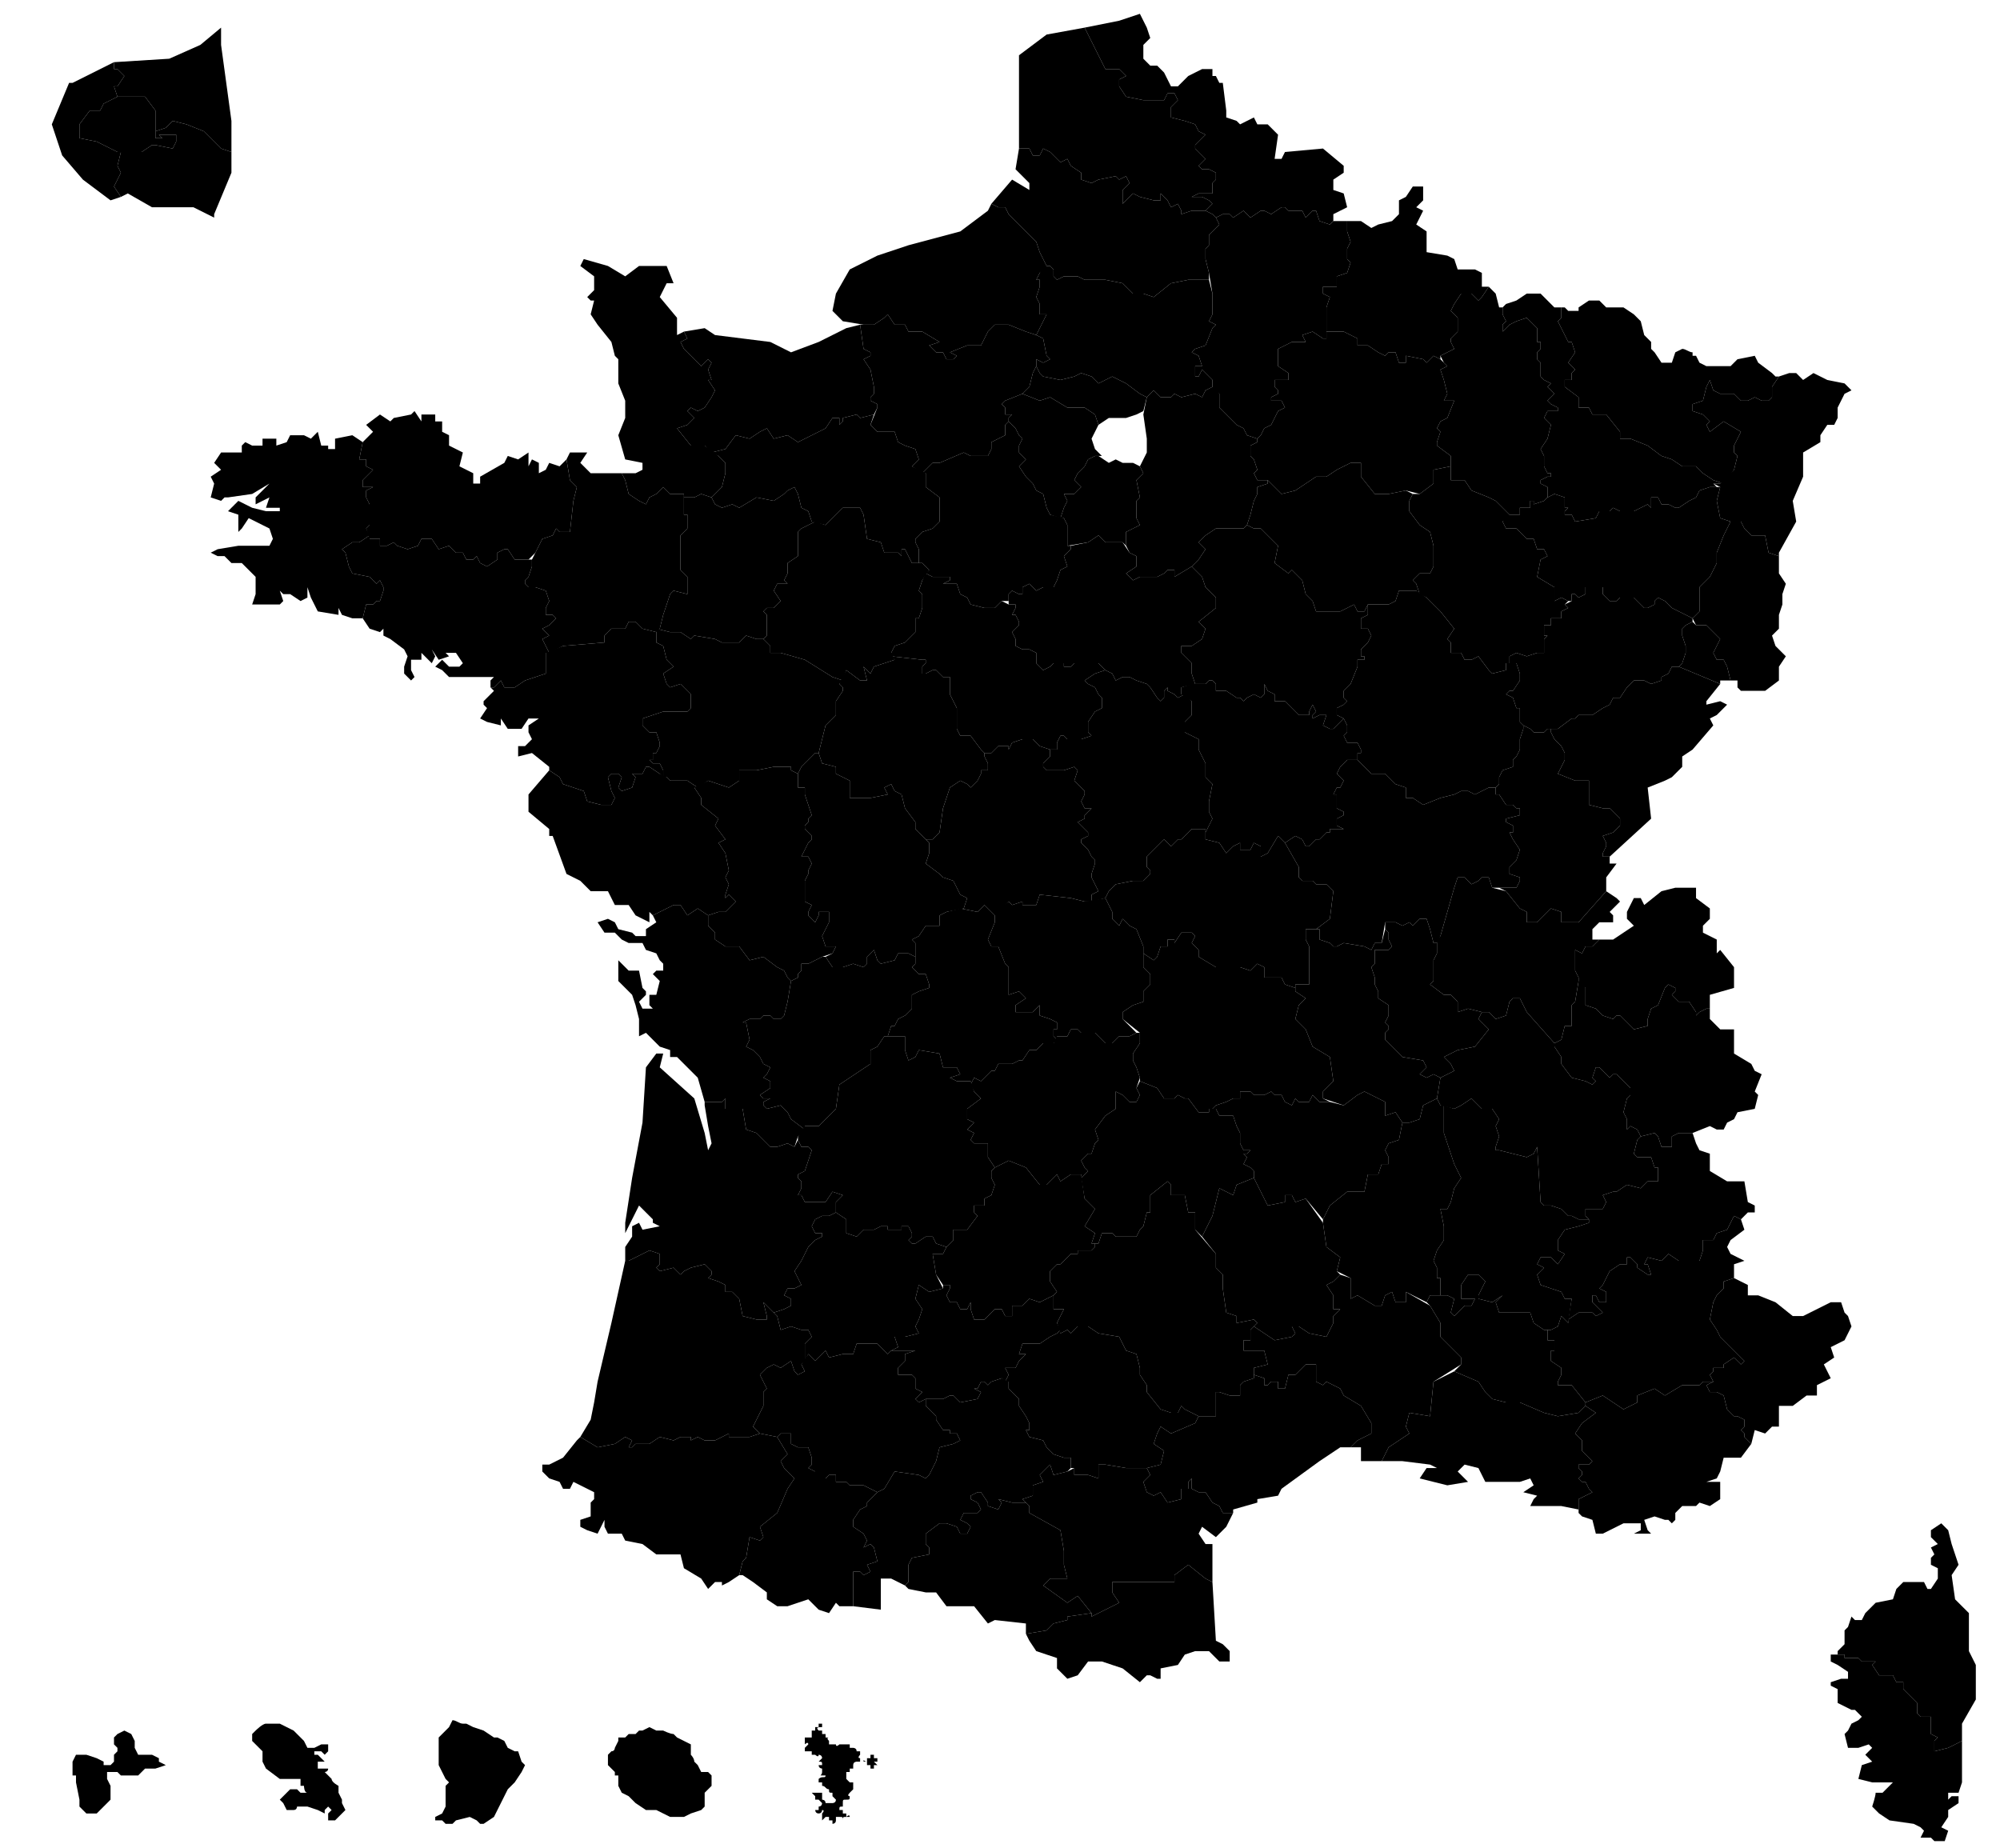 <svg id="map-container" viewBox="0 0 579 535" xmlns="http://www.w3.org/2000/svg">
    <g id="scaled-map-container">
        <path class="separator" id="separator-corse" d="M516,535L516,468L551,431L581,431L551,431L516,468,L516,535"></path>
        <path class="separator" id="separator-dom" d="M4,493L275,493L275,535L275,493L4,493"></path>
        <path class="separator" id="separator-idf" d="M4,73L83,73L83,3L83,73L4,73"></path>
        <path class="FR-ARA area land" id="FR-01" d="M424,254L422,254L421,257L417,271L416,272L416,276L415,278L415,284L414,285L418,288L420,288L422,290L422,293L425,292L429,293L429,293L431,293L433,295L436,294L437,290L438,289L440,289L441,291L442,293L450,302L452,301L453,297L455,297L455,291L456,290L457,284L457,285L457,283L456,281L456,275L458,276L459,274L461,274L463,272L461,272L461,269L463,267L467,267L467,265L466,264L469,261L468,260L465,258L457,267L452,267L452,264L449,263L445,267L442,267L442,264L440,263L436,258L432,257L431,254L429,254L428,255L426,256L424,254z"></path>
        <path class="FR-HDF area land" id="FR-02" d="M371,60L368,62L366,61L365,61L362,63L360,61L357,63L357,63L356,62L354,62L352,63L352,63L353,65L350,68L350,71L349,72L349,75L350,79L351,85L351,91L350,93L352,94L351,95L349,100L346,101L345,102L347,103L348,106L346,106L346,109L347,109L348,107L350,109L351,110L351,113L353,114L353,118L358,123L360,124L361,126L364,127L365,126L366,124L368,123L370,119L372,118L371,116L368,116L368,115L370,114L370,113L369,112L369,110L373,110L373,108L370,106L370,101L374,99L378,99L377,97L380,96L383,98L384,98L384,91L384,89L385,86L383,85L383,83L387,83L387,80L390,79L391,76L390,75L390,72L391,70L390,67L390,64L386,64L385,65L382,64L381,61L380,61L378,63L377,61L373,61L372,60L371,60z"></path>
        <path class="FR-20R area land" id="FR-2A" d="M530,479L530,481L532,482L535,484L535,486L533,486L530,487L530,488L532,489L532,493L536,495L537,495L539,497L538,498L536,499L535,501L534,502L535,506L537,506L538,506L541,505L542,506L540,508L542,510L539,511L538,515L542,516L548,516L545,519C545,519 544,519 544,519C544,519 544,519 544,519C544,519 544,519 544,519C544,519 544,519 544,519C544,519 544,519 544,519C544,519 544,519 544,519C544,519 544,519 544,519C544,519 544,519 544,519C544,519 544,519 544,519C544,519 543,519 543,519C543,519 543,519 543,519C543,520 542,523 542,523L544,525L547,527L554,528L556,529L557,530L556,532L559,532L560,533L563,533L564,530L562,529L564,526L564,525L564,524L567,522L567,520L565,520L564,521L564,519L567,519L568,516L568,510L568,507L568,504L564,506L560,507L560,504L561,503L559,502L559,498L559,497L556,497L555,496L555,493L554,492L553,491L551,489L551,487L549,487L548,485L544,485L542,482L543,481L542,481L539,481L538,480L534,480L534,479L532,479L530,479z"></path>
        <path class="FR-20R area land" id="FR-2B" d="M562,441L559,443L559,445L561,447L559,448L560,450L559,451L559,453L561,454L561,457L559,460L558,460L557,458L554,458L553,458L551,458L549,460L548,463L543,464L540,467L539,469L537,469L536,468L535,471L534,472L534,475L534,476L532,478L532,479L534,479L534,480L538,480L539,481L542,481L543,481L542,482L544,485L548,485L549,487L551,487L551,489L553,491L554,492L555,493L555,496L556,497L559,497L559,498L559,502L561,503L560,504L560,507L564,506L568,504L568,499L572,492L572,482L570,478L570,467L568,465L566,463L565,456L567,453L565,447L564,443L563,442L562,441z"></path>
        <path class="FR-ARA area land" id="FR-03" d="M345,240L342,243L341,243L339,245L337,243L332,248L332,251L333,252L333,253L331,255L328,255L323,256L321,258L320,260L320,260L322,264L322,266L324,268L325,266L327,268L329,269L331,274L331,276L334,278L335,277L336,274L338,274L338,272L340,272L340,273L342,270L345,270L346,271L345,273L347,275L347,277L352,280L358,280L359,280L362,281L364,279L366,280L366,283L368,283L371,283L372,285L375,286L375,285L379,285L379,274L378,272L378,269L381,269L381,269L385,266L386,258L384,256L381,256L380,255L377,255L376,254L376,251L372,244L370,242L367,247L365,248L365,245L363,244L362,246L359,246L359,244L357,245L355,247L353,244L349,243L349,240L345,240z"></path>
        <path class="FR-PAC area land" id="FR-04" d="M502,352L500,356L497,357L496,359L493,359L493,361L493,362L492,365L486,365L483,363L481,365L477,364L476,366L477,366L478,369L477,369L474,367L474,366L472,364L471,364L471,366L469,366L466,368L464,372L463,373L465,374L465,377L463,377L462,375L461,375L461,377L464,380L462,381L461,380L457,380L454,382L454,382L454,383L453,382L452,381L451,384L449,385L448,385L448,385L448,388L450,388L450,391L449,391L449,394L452,396L452,398L451,400L451,401L455,401L459,406L459,406L464,404L470,408L474,406L474,404L479,402L482,404L487,401L492,401L493,400L496,400L496,400L495,398L496,397L496,396L499,396L499,395L502,393L504,395L505,394L502,391L499,388L498,387L497,385L495,382L496,377L497,375L499,373L499,371L502,370L502,369L502,366L505,365L503,364L501,363L500,361L501,359L505,356L504,353L504,353L502,352z"></path>
        <path class="FR-PAC area land" id="FR-05" d="M486,328L484,329L484,332L481,332L480,329L479,328L475,329L474,330L473,334L474,335L478,335L479,338L480,338L480,342L477,342L475,344L471,343L468,345L467,345L464,346L465,348L464,350L459,350L459,352L460,353L460,354L457,355L453,356L451,359L451,362L453,363L451,366L449,364L446,364L445,366L447,367L445,369L446,372L452,374L453,376L455,376L454,382L454,382L457,380L461,380L462,381L464,380L461,377L461,375L462,375L463,377L465,377L465,374L463,373L464,372L466,368L469,366L471,366L471,364L472,364L474,366L474,367L477,369L478,369L477,366L476,366L477,364L481,365L483,363L486,365L492,365L493,362L493,361L493,359L496,359L497,357L500,356L502,352L504,353L506,351L508,351L508,349L506,348L505,342L503,342L500,342L495,339L495,334L492,333L491,331L490,328L486,328z"></path>
        <path class="FR-PAC area land" id="FR-06" d="M502,369L502,370L499,371L499,373L497,375L496,377L495,382L497,385L498,387L499,388L502,391L505,394L504,395L502,393L499,395L499,396L496,396L496,397L495,398L496,400L494,401L495,403L497,403L499,404L500,408L502,410L503,410L505,411L505,413L504,414L505,415L505,416L507,418L507,418L508,414L511,415L513,413L515,413L515,407L519,407L523,404L526,404L526,401L530,399L528,395L531,393L530,390L534,388L536,384L535,381L534,380L533,377L530,377L522,381L519,381L514,377L509,375L506,375L506,372L502,370L502,369z"></path>
        <path class="FR-ARA area land" id="FR-07" d="M416,318L412,320L411,324L408,325L406,325L406,325L405,330L402,331L401,333L402,335L402,337L400,337L399,340L396,340L395,345L390,345L385,349L383,353L383,354L384,361L388,364L387,368L391,370L391,376L393,375L398,378L400,378L401,375L403,374L404,377L407,377L407,374L413,377L414,375L417,375L417,371L417,370L416,370L416,368L416,367L415,365L416,362L418,359L418,355L417,350L419,350L420,348L421,344L423,341L421,337L420,334L418,328L418,320L417,320L416,318z"></path>
        <path class="FR-GES area land" id="FR-08" d="M409,54L407,57L405,58L405,60L405,62L403,64L399,65L397,66L394,64L390,64L390,67L391,70L390,72L390,75L391,76L390,79L387,80L387,83L383,83L383,85L385,86L384,89L384,91L384,96L389,96L393,98L393,100L396,100L399,102L401,103L402,102L404,102L405,105L407,105L407,103L412,104L413,105L413,105L415,103L417,104C417,104 417,104 417,104L417,103L419,102L421,101L420,99L420,98L422,96L422,92L420,90L421,88L423,85L423,85L426,85L428,87L429,86L431,83L429,83L429,79L427,78L422,78L421,75L419,74L413,73L413,69L413,68L413,67L410,65L411,63L412,61L410,60L412,58L412,54L412,54L409,54z"></path>
        <path class="FR-OCC area land" id="FR-09" d="M283,432L281,433L281,434L283,435L284,437L283,438L279,438L278,440L278,440L280,441L281,442L280,444L278,444L277,442L274,441L272,441L268,444L268,447L269,448L269,450L264,451L263,453L263,457L263,458L262,459L263,460L268,461L271,461L274,465L282,465L286,470L288,469L297,470L297,473L303,472L305,470L309,469L309,468L316,467L312,462L309,464L302,459L304,457L309,457L308,453L308,449L307,443L298,438L298,436L297,435L295,435L293,435L289,434L288,433L290,435L289,437L286,436L286,435L284,432L283,432z"></path>
        <path class="FR-GES area land" id="FR-10" d="M391,134L387,136L384,138L381,138L375,142L371,143L367,139L367,139L367,140L364,141L364,143L363,145L362,149L361,152L363,153L365,153L370,158L369,163L373,166L374,165L377,168L378,172L380,174L381,177L388,177L392,175L393,177L395,177L396,175L402,175L404,174L405,171L410,171L411,172L410,169L409,168L411,166L414,166L415,164L415,158L414,154L411,152L408,148L408,145L409,143L407,142L402,143L398,143L394,138L394,134L391,134z"></path>
        <path class="FR-OCC area land" id="FR-11" d="M318,424L318,428L315,427L311,427L311,425L309,426L305,427L304,424L301,427L302,429L299,430L299,433L296,434L298,436L298,438L307,443L308,449L308,453L309,457L304,457L302,459L309,464L312,462L316,467L316,467L316,468L324,464L322,461L322,458L340,458L340,456L344,453L349,457L351,458L351,453L351,447L349,447L347,444L348,442L352,445L355,442L356,440L357,438L354,438L353,436L351,435L349,432L347,432L345,431L345,428L344,429L344,431L342,431L342,434L338,435L336,432L334,433L332,432L331,429L333,427L332,425L332,425L326,425L320,424L318,424z"></path>
        <path class="FR-OCC area land" id="FR-12" d="M338,342L333,346L333,351L332,351L331,355L330,356L329,358L323,358L322,357L319,357L318,360L317,360L317,361L316,362L312,362L312,363L310,363L307,366L306,366L304,368L304,371L306,374L305,375L305,379L308,379L306,383L307,386L309,385L310,386L312,384L315,384L318,386L324,387L326,391L329,392L330,396L330,398L332,401L332,403L336,408L339,409L341,409L342,407L343,408L347,410L347,410L349,410L352,410L352,404L352,403L353,403L356,404L359,404L359,401L360,400L363,399L363,396L367,395L366,391L363,391L360,391L360,388L362,388L362,385L364,383L363,382L358,383L358,381L355,380L354,373L354,369L352,367L352,363L346,356L346,351L344,351L343,346L339,346L339,343L338,342z"></path>
        <path class="FR-PAC area land" id="FR-13" d="M421,397L415,400L414,410L408,409L407,413L408,415L402,419L400,423L406,423L414,424L416,425L413,425L411,428L419,430L425,429L422,426L424,424L428,425L430,429L440,429L443,428L444,430L441,432L445,433L444,434L443,436L452,436L457,437L457,438L457,434L459,433L461,432L460,431L459,429L458,429L457,428L458,427L458,426L457,425L457,424L460,424L461,423L458,420L458,417L456,415L458,412L462,409L459,407L457,409L451,410L447,409L440,406L436,406L432,405L430,403L428,400L421,397L421,397z"></path>
        <path class="FR-NOR area land" id="FR-14" d="M249,94L245,95L237,99L229,102L223,99L207,97L204,95L198,96L199,98L197,99L198,101L201,104L203,106L205,104L206,105L205,107L206,110L205,110L207,113L206,115L204,118L202,119L200,118L199,119L201,121L199,123L196,124L200,129L204,129L206,131L210,130L213,126L217,127L220,125L222,124L224,127L228,126L231,128L235,126L239,124L241,121L243,121L243,123L244,122L244,121L248,120L249,121L253,120L254,118L254,117L252,116L252,115L253,114L253,112L252,107L250,104L252,103L252,102L250,101L249,94z"></path>
        <path class="FR-ARA area land" id="FR-15" d="M330,313L329,315L330,317L329,319L327,319L325,317L323,316L323,321L320,323L317,327L318,330L317,331L316,334L315,334L313,336L314,338L315,339L313,341L314,347L317,350L314,355L317,357L316,360L318,360L319,357L322,357L323,358L329,358L330,356L331,355L332,351L333,351L333,346L338,342L339,343L339,346L343,346L344,351L346,351L346,356L348,358L351,352L353,344L357,346L358,343L363,341L363,339L362,338L360,337L361,335L360,334L361,334L362,333L360,333L359,331L359,328L358,326L357,323L353,323L352,321L350,321L350,322L347,322L344,318L343,318L341,317L340,318L337,318L335,315L330,313z"></path>
        <path class="FR-NAQ area land" id="FR-16" d="M253,275L251,277L251,279L250,280L247,279L244,280L241,280L239,277L238,277L234,279L232,279L232,281L231,282L231,283L229,284L228,290L227,294L226,295L224,295L223,294L221,294L220,295L217,295L215,296L216,296L217,301L217,301L216,303L218,304L220,306L221,308L223,309L222,311L221,312L223,313L223,315L220,317L221,318L223,318L223,318L221,319L221,320L222,321L226,320L228,322L229,324L233,327L233,326L237,326L239,324L242,321L243,314L252,308L252,304L254,303L256,300L257,300L258,297L259,297L260,295L262,294L264,292L264,288L266,287L269,286L269,285L268,282L266,282L264,280L265,279L265,277L263,276L260,276L259,278L255,279L254,278L253,275z"></path>
        <path class="FR-NAQ area land" id="FR-17" d="M197,262L195,262L189,265L190,267L187,269L187,271L184,271L183,270L179,269L178,267L176,266L173,267L175,270L178,270L180,272L182,273L186,273L187,275L190,276L191,278L192,279L192,281L190,281L189,282L191,284L190,288L188,288L188,291L189,292L186,292L185,290L187,288L187,287L186,286L185,281L182,281L179,278L179,284L183,288L184,291L185,295L185,300L187,299L191,303L194,304L194,306L196,306L202,312L204,319L209,319L210,318L210,321L215,321L216,327L219,328L223,332L225,332L228,331L230,332L231,329L233,327L229,324L228,322L226,320L222,321L221,320L221,319L223,318L223,318L221,318L220,317L223,315L223,313L221,312L222,311L223,309L221,308L220,306L218,304L216,303L217,301L217,301L216,296L215,296L217,295L220,295L221,294L223,294L224,295L226,295L227,294L228,290L229,284L229,284L228,283L227,281L225,280L221,277L217,278L214,274L210,274L207,272L207,270L205,268L205,265L202,263L199,265L197,262z"></path>
        <path class="FR-CVL area land" id="FR-18" d="M320,194L317,195L314,197L315,198L317,199L318,201L319,202L319,203L319,205L317,206L315,209L315,211L315,212L316,213L313,214L309,214L308,213L307,213L306,215L306,217L304,217L304,219L302,221L302,222L303,223L306,223L308,223L311,222L312,223L311,226L314,229L314,230L313,232L313,232L314,234L316,234L316,234L314,236L314,237L312,238L313,239L315,241L315,242L313,243L313,244L315,246L316,248L317,249L317,250L317,250L316,253L316,254L317,256L318,258L316,259L316,261L320,260L321,258L323,256L328,255L331,255L333,253L333,252L332,251L332,248L337,243L339,245L341,243L342,243L345,240L349,240L349,241L351,237L350,235L350,232L351,227L349,225L349,221L347,217L347,214L343,212L343,209L345,207L345,203L343,201L341,202L340,201L338,200L338,199L337,200L337,202L336,203L335,202L333,199L332,198L329,197L327,196L326,196L325,196L323,197L322,195L320,194L320,194z"></path>
        <path class="FR-NAQ area land" id="FR-19" d="M310,298L309,300L306,300L305,302L304,302L302,302L300,304L298,304L296,307L295,307L293,308L289,308L288,310L287,310L284,313L282,312L281,314L282,316L284,318L280,321L280,324L282,325L280,327L282,328L281,330L282,331L286,331L286,335L288,338L288,338L292,336L297,338L301,343L303,343L306,340L307,342L310,340L313,340L313,341L315,339L314,338L313,336L315,334L316,334L317,331L318,330L317,327L320,323L323,321L323,316L325,317L327,319L329,319L330,317L329,315L330,312L329,309L328,307L328,305L330,302L330,299L329,299L327,300L324,300L322,302L320,302L318,300L317,299L313,299L312,298L310,298z"></path>
        <path class="FR-BFC area land" id="FR-21" d="M405,171L404,174L402,175L396,175L396,177L396,178L394,179L394,182L395,182L396,182L397,184L396,186L394,188L394,190L395,190L395,191L393,191L393,193L391,198L389,200L389,202L390,203L389,204L387,205L387,207L389,208L390,210L390,212L389,213L390,215L393,215L394,217L394,218L393,218L393,220L393,220L397,224L401,224L404,227L407,228L407,231L409,231L412,233L417,231L421,230L423,229L423,229L425,229L427,230L429,229L431,228L433,228L433,228L434,227L434,226L434,225L435,223L438,222L438,220L439,219L440,217L440,216L440,214L441,211L441,211L441,210L440,209L440,205L439,205L438,202L436,201L437,200L438,200L440,197L440,195L439,192L436,192L436,194L432,195L431,194L428,190L426,191L424,191L423,189L420,189L420,186L419,185L421,182L417,177L413,173L410,171L405,171z"></path>
        <path class="FR-NAQ area land" id="FR-24" d="M256,300L254,303L252,304L252,308L243,314L242,321L239,324L237,326L233,326L231,329L231,330L232,332L234,332L235,333L234,336L233,339L231,340L231,341L232,342L232,344L231,346L232,346L233,348L239,348L241,345L244,346L242,348L242,351L245,353L245,357L248,358L250,356L253,356L255,355L257,355L257,356L261,356L261,355L263,355L264,357L264,358L263,359L264,360L265,360L268,358L270,358L271,360L274,361L274,361L276,359L276,356L280,356L283,352L282,351L282,349L285,349L285,347L287,346L288,343L287,341L287,339L288,338L286,335L286,331L282,331L281,330L282,328L280,327L282,325L280,324L280,321L284,318L282,316L281,313L277,313L275,312L278,311L277,309L273,309L272,305L266,304L265,306L263,307L262,304L262,302L262,300L256,300z"></path>
        <path class="FR-NAQ area land" id="FR-23" d="M301,259L300,262L296,262L296,261L293,262L292,261L288,264L288,267L286,272L287,274L289,274L291,279L292,280L292,288L295,287L297,289L294,291L294,293L296,293L299,293L301,291L301,291L301,294L304,295L306,296L306,298L305,298L305,300L306,301L306,300L309,300L310,298L312,298L313,299L317,299L318,300L320,302L322,302L324,300L327,300L329,299L325,295L325,293L328,291L331,290L331,287L333,285L333,282L331,280L331,274L329,269L327,268L325,266L324,268L322,266L322,264L320,260L314,261L310,260L301,259z"></path>
        <path class="FR-BRE area land" id="FR-22" d="M120,119L119,120L114,121L113,122L110,120L106,123L108,125L105,128L105,128L104,133L106,133L106,135L108,136L106,138L105,139L105,141L108,141L106,142L106,144L107,146L107,152L106,153L107,156L110,156L110,158L112,158L114,157L115,158L118,159L121,158L122,156L125,156L127,159L130,158L132,160L134,160L135,162L137,162L138,161L139,163L141,164L144,162L144,160L146,159L147,159L149,162L153,162L155,160L157,156L160,155L161,153L162,154L165,154L166,145L167,141L166,140L165,139L164,133L162,135L159,134L158,136L156,137L156,134L154,133L153,135L153,131L150,133L147,132L146,134L139,138L139,140L137,140L137,137L133,135L134,131L130,129L130,126L128,125L128,122L126,122L126,120L122,120L122,122L120,119z"></path>
        <path class="FR-BFC area land" id="FR-25" d="M486,193L486,193L484,193L483,195L481,196L481,197L478,198L476,197L473,197L471,199L469,202L467,202L466,204L464,205L461,207L457,207L456,208L455,208L451,211L449,211L449,212L450,214L452,216L453,218L453,220L452,222L451,224L456,226L460,226L460,229L460,233L464,234L466,234L469,237L469,239L467,241L464,242L465,244L465,245L464,247L464,248L466,248L466,248L478,237L477,228L482,226L484,225L487,222L487,219L490,217L496,210L495,208L497,207L500,204L498,203L494,204L494,203L498,198L486,193z"></path>
        <path class="FR-ARA area land" id="FR-26" d="M426,318L423,320L421,321L418,320L418,328L420,334L421,337L423,341L421,344L420,348L419,350L417,350L418,355L418,359L416,362L415,365L416,367L416,368L416,370L417,370L417,371L417,375L419,375L421,376L420,380L421,381L424,378L426,378L427,376L423,376L423,372L425,369L428,369L430,371L428,375L428,376L432,377L435,375L433,377L434,380L438,380L443,380L444,383L447,385L449,385L451,384L452,381L453,382L454,383L455,376L453,376L452,374L446,372L445,369L447,367L445,366L446,364L449,364L451,366L453,363L451,362L451,359L453,356L457,355L460,354L460,353L457,353L455,352L454,352L452,350L449,349L447,349L446,348L445,332L445,332L444,334L442,335L438,334L434,333L433,333L433,332L434,329L433,326L434,324L432,321L429,321L426,318z"></path>
        <path class="FR-NOR area land" id="FR-27" d="M257,91L256,92L253,94L249,94L250,101L252,102L252,103L250,104L252,107L253,112L253,114L252,115L252,116L254,117L254,118L252,123L254,125L259,125L260,128L262,129L265,130L266,133L264,135L267,137L270,134L272,134L279,131L281,132L286,132L287,130L287,128L291,126L291,123L292,122L292,121L293,120L291,120L291,118L290,117L291,116L296,114L298,112L299,108L300,106L300,104L302,105L304,104L303,103L302,98L300,97L300,97L297,96L292,94L288,94L286,96L284,100L280,100L275,102L277,103L276,104L274,104L273,102L271,102L269,100L272,99L267,96L263,96L262,94L259,94L257,91z"></path>
        <path class="FR-CVL area land" id="FR-28" d="M292,122L291,123L291,126L287,128L287,130L286,132L281,132L279,131L272,134L270,134L267,137L268,137L268,141L272,144L272,151L270,153L267,154L265,156L265,157L266,159L266,163L267,163L269,165L268,166L270,167L273,167L275,167L275,168L273,169L274,169L277,169L278,172L280,173L281,175L285,176L288,176L290,174L292,174L292,173L292,172L293,171L295,172L296,172L296,170L298,169L299,170L300,171L302,170L305,170L306,168L307,165L309,164L308,161L310,159L310,158L310,158L309,158L309,153L309,152L308,150L304,149L303,147L302,143L300,142L299,140L297,138L295,135L297,133L295,131L295,129L296,127L295,126L294,124L292,122z"></path>
        <path class="FR-BRE area land" id="FR-29" d="M92,125L90,127L88,126L84,126L83,128L80,129L80,127L76,127L76,129L73,129L71,128L70,129L70,131L64,131L62,134L64,136L61,138L62,140L61,144L64,145L65,144L66,144L73,143L78,140L74,144L74,146L78,144L77,147L81,147L81,148L77,148L73,147L69,145L66,148L69,149L69,154L70,153L72,150L76,152L78,153L79,156L78,158L75,158L73,158L69,158L63,159L61,160L63,161L65,161L67,163L70,163L74,167L74,172L73,175L77,175L81,175L82,174L81,171L82,172L84,172L87,174L89,173L89,170L90,173L92,177L98,178L98,176L99,178L102,179L105,179L105,179L106,175L108,175L109,174L110,174L111,171L111,170L110,168L109,169L107,167L102,166L101,164L100,160L99,159L102,157L104,157L107,155L106,153L107,152L107,146L106,144L106,142L108,141L105,141L105,139L106,138L108,136L106,135L106,133L104,133L105,128L102,126L97,127L97,130L95,130L95,129L93,129L92,125z"></path>
        <path class="FR-OCC area land" id="FR-30" d="M388,369L387,370L386,371L384,372L386,375L386,379L388,379L386,381L386,383L384,387L379,386L376,384L374,384L375,386L374,387L369,388L363,384L362,385L362,388L360,388L360,391L363,391L366,391L367,395L363,396L363,398L366,399L366,401L367,401L368,400L370,400L370,402L372,402L373,398L375,398L378,395L381,395L381,400L383,401L384,400L388,402L389,404L394,407L397,412L397,415L393,417L391,419L394,419L394,423L398,423L400,423L402,419L408,415L407,413L408,409L414,410L415,400L423,395L423,393L417,387L417,383L414,378L407,374L407,377L404,377L403,374L401,375L400,378L398,378L393,375L391,376L391,370L388,369z"></path>
        <path class="FR-OCC area land" id="FR-31" d="M290,399L287,400L286,401L285,400L284,400L283,402L282,402L284,403L283,405L278,406L276,404L275,404L273,405L268,405L268,405L268,407L271,410L271,411L273,414L275,414L275,415L277,415L278,417L276,418L272,419L271,423L269,427L268,428L266,427L259,426L256,431L254,432L253,433L251,435L251,436L249,437L247,440L247,442L250,444L251,446L250,448L252,447L253,448L254,452L251,453L252,455L250,456L249,455L247,455L247,465L255,466L255,457L258,457L262,459L263,458L263,457L263,453L264,451L269,450L269,448L268,447L268,444L272,441L274,441L277,442L278,444L280,444L281,442L280,441L278,440L278,440L279,438L283,438L284,437L283,435L281,434L281,433L283,432L284,432L286,435L286,436L289,437L290,435L288,433L289,434L293,435L295,435L297,435L296,434L299,433L299,430L302,429L301,427L304,424L305,427L309,426L310,425L310,424L310,422L308,422L305,421L303,419L302,417L298,416L297,414L298,414L298,412L297,410L295,407L295,405L295,405L292,402L292,400L290,399z"></path>
        <path class="FR-OCC area land" id="FR-32" d="M254,389L248,389L247,392L244,392L240,393L239,391L236,394L234,392L232,395L233,397L231,398L230,397L229,394L226,396L224,395L222,396L220,398L222,402L221,403L221,407L220,409L218,413L220,415L225,416L226,415L229,415L229,418L231,419L234,419L235,422L235,423L235,424L234,425L236,426L236,428L239,428L240,427L242,427L242,429L245,429L246,430L250,430L254,432L254,432L256,431L259,426L266,427L268,428L269,427L271,423L272,419L276,418L278,417L277,415L275,415L275,414L273,414L271,411L271,410L268,407L268,405L266,406L265,405L267,403L265,402L265,399L264,398L260,398L260,396L262,394L262,392L265,391L263,391L262,391L259,391L258,391L258,391L257,392L254,389z"></path>
        <path class="FR-NAQ area land" id="FR-33" d="M190,305L187,309L186,325L183,341L181,354L181,357L183,353L185,349L189,353L189,354L191,355L186,356L185,354L183,355L183,358L181,361L181,365L181,365L182,365L188,362L191,363L191,366L190,367L191,368L195,367L197,369L198,368L200,367L204,366L205,367L206,368L206,369L205,370L208,371L210,372L210,374L212,374L214,376L215,381L219,382L222,382L222,381L221,377L222,378L224,380L227,379L229,378L229,376L227,375L228,373L230,373L232,372L231,370L230,368L232,365L234,361L236,359L238,358L238,357L236,357L235,355L236,353L238,352L240,352L242,351L242,351L242,348L244,346L241,345L239,348L233,348L232,346L231,346L232,344L232,342L231,341L231,340L233,339L234,336L235,333L234,332L232,332L231,330L230,332L228,331L225,332L223,332L219,328L216,327L215,321L210,321L210,318L209,319L204,319L204,320L205,326L206,331L205,333L204,328L201,318L191,309L192,305L190,305z"></path>
        <path class="FR-OCC area land" id="FR-34" d="M378,395L375,398L373,398L372,402L370,402L370,400L368,400L367,401L366,401L366,399L363,398L363,399L360,400L359,401L359,404L356,404L353,403L352,403L352,404L352,410L349,410L347,410L346,412L339,415L336,413L335,415L334,418L337,420L336,424L332,425L333,427L331,429L332,432L334,433L336,432L338,435L342,434L342,431L344,431L344,429L345,428L345,431L347,432L349,432L351,435L353,436L354,438L357,438L357,437L364,435L364,434L370,433L371,431L382,423L388,419L391,419L393,417L397,415L397,412L394,407L389,404L388,402L384,400L383,401L381,400L381,395L378,395z"></path>
        <path class="FR-BRE area land" id="FR-35" d="M165,131L164,133L165,139L166,140L167,141L166,145L165,154L162,154L161,153L160,155L157,156L155,160L154,162L154,164L153,167L152,168L152,169L153,170L155,170L158,171L159,174L158,176L158,178L160,178L161,179L159,181L157,182L158,183L159,184L157,185L159,189L163,187L175,186L175,184L177,182L181,182L182,180L184,180L186,182L190,183L191,182L192,178L194,172L195,171L199,172L199,167L197,165L197,160L197,158L197,155L199,153L199,149L198,149L198,143L196,143L194,143L192,141L190,143L188,144L187,146L185,145L182,143L181,139L180,137L171,137L168,134L170,131L165,131z"></path>
        <path class="FR-CVL area land" id="FR-36" d="M299,214L298,214L296,214L293,215L292,217L292,216L289,216L287,218L285,218L285,219L286,221L286,223L284,223L284,224L283,226L281,228L280,227L278,226L275,228L274,231L273,234L272,241L270,243L268,243L269,244L269,247L268,250L272,253L273,254L276,255L278,259L280,260L279,263L278,263L278,263L283,264L285,262L288,265L292,261L293,262L296,261L296,262L300,262L301,259L310,260L314,261L316,261L316,259L318,258L317,256L316,254L316,253L317,250L317,250L317,249L316,248L315,246L313,244L313,243L315,242L315,241L313,239L312,238L314,237L314,236L316,234L316,234L314,234L313,232L313,232L314,230L314,229L311,226L312,223L311,222L308,223L306,223L303,223L302,222L302,221L304,219L304,217L301,216L299,214z"></path>
        <path class="FR-CVL area land" id="FR-37" d="M258,190L259,191L253,193L252,195L250,193L251,197L249,197L245,194L243,198L244,199L244,200L242,203L242,207L239,210L237,218L237,218L238,221L242,222L242,224L246,226L246,229L246,231L252,231L257,230L256,228L258,227L259,229L261,230L262,234L265,238L265,240L268,243L270,243L272,241L273,234L274,231L275,228L278,226L280,227L281,228L283,226L284,224L284,223L286,223L286,221L285,219L285,218L284,217L281,213L278,213L277,211L277,205L275,201L275,196L273,196L271,194L270,194L268,195L267,195L267,193L268,192L268,191L267,191L258,190z"></path>
        <path class="FR-ARA area land" id="FR-38" d="M438,289L437,290L436,294L433,295L431,293L429,293L428,295L431,298L427,303L422,304L418,306L420,308L421,310L417,312L416,318L416,318L417,320L421,321L423,320L426,318L429,321L432,321L434,324L433,326L434,329L433,332L433,333L434,333L438,334L442,335L444,334L445,332L445,332L446,348L447,349L449,349L452,350L454,352L455,352L457,353L460,353L460,353L459,352L459,350L464,350L465,348L464,346L467,345L468,345L471,343L475,344L477,342L480,342L480,338L479,338L478,335L474,335L473,334L474,330L475,329L474,327L472,326L471,327L471,325L471,324L470,322L471,318L472,317L472,315L468,311L467,311L466,312L463,309L462,309L461,312L462,313L461,314L459,313L455,312L452,308L452,306L450,303L450,302L442,293L441,291L440,289L438,289z"></path>
        <path class="FR-BFC area land" id="FR-39" d="M441,210L441,211L441,211L440,214L440,216L440,217L439,219L438,220L438,222L435,223L434,225L434,226L434,227L433,228L433,230L434,230L436,233L438,233L439,234L440,234L440,236L436,237L436,238L438,239L438,241L437,241L438,243L440,246L439,249L437,251L437,253L440,254L440,255L439,257L434,257L436,258L440,263L442,264L442,267L445,267L449,263L452,264L452,267L457,267L465,258L465,258L465,254L468,250L466,250L466,248L464,248L464,247L465,245L465,244L464,242L467,241L469,239L469,237L466,234L464,234L460,233L460,229L460,226L456,226L451,224L452,222L453,220L453,218L452,216L450,214L449,212L449,211L448,211L447,212L444,212L443,211L441,210z"></path>
        <path class="FR-NAQ area land" id="FR-40" d="M188,362L182,365L181,365L177,383L173,400L172,406L171,411L168,416L173,419L178,418L181,416L183,417L182,419L183,419L184,418L188,418L191,416L195,417L197,416L200,416L200,417L202,416L204,417L207,417L211,415L211,416L217,416L220,415L218,413L220,409L221,407L221,403L222,402L220,398L222,396L224,395L226,396L229,394L230,397L231,398L233,397L232,395L233,394L233,392L233,389L235,387L234,385L232,385L229,384L226,385L225,381L222,378L221,377L222,381L222,382L219,382L215,381L214,376L212,374L210,374L210,372L208,371L205,370L206,369L206,368L205,367L204,366L200,367L198,368L197,369L195,367L191,368L190,367L191,366L191,363L188,362z"></path>
        <path class="FR-CVL area land" id="FR-41" d="M268,166L267,168L266,171L267,172L267,176L266,179L265,179L265,183L262,186L259,187L258,189L258,190L267,191L268,191L268,192L267,193L267,195L268,195L270,194L271,194L273,196L275,196L275,201L277,205L277,211L278,213L281,213L284,217L285,218L285,218L287,218L289,216L292,216L292,217L293,215L296,214L298,214L299,214L301,216L304,217L306,217L306,215L307,213L308,213L309,214L313,214L316,213L315,212L315,211L315,209L317,206L319,205L319,203L319,202L318,201L317,199L315,198L314,197L317,195L320,194L318,192L311,192L310,193L308,193L308,192L305,192L304,193L302,194L300,192L300,189L298,188L296,188L294,187L294,185L293,183L295,181L295,180L294,178L293,178L293,178L294,176L294,175L292,175L290,174L288,176L285,176L281,175L280,173L278,172L277,169L274,169L273,169L275,168L275,167L273,167L270,167L268,166z"></path>
        <path class="FR-ARA area land" id="FR-42" d="M382,269L378,269L378,272L379,274L379,285L375,285L375,287L378,289L376,291L375,295L378,298L380,303L385,306L386,313L383,316L383,318L389,320L393,317L395,316L401,319L401,323L404,322L406,325L408,325L411,324L412,320L416,318L417,312L417,312L415,311L413,312L411,311L413,309L412,307L406,306L401,301L401,299L402,298L402,297L401,296L402,294L402,291L399,289L399,287L398,285L398,283L397,280L398,279L398,275L402,275L403,274L402,272L402,270L401,269L400,273L398,273L397,275L395,274L389,273L387,274L386,274L385,273L382,272L382,269L382,269z"></path>
        <path class="FR-ARA area land" id="FR-43" d="M361,316L359,316L359,318L357,318L355,319L352,320L351,321L352,321L353,323L357,323L358,326L359,328L359,331L360,333L362,333L361,334L360,334L361,335L360,337L362,338L363,339L363,341L363,341L367,349L372,348L372,346L374,346L375,348L378,347L383,353L385,349L390,345L395,345L396,340L399,340L400,337L402,337L402,335L401,333L402,331L405,330L406,325L404,322L401,323L401,319L395,316L393,317L389,320L385,319L384,319L382,319L380,317L379,319L376,319L375,318L374,320L372,319L371,317L369,317L368,316L366,317L363,317L362,316L361,316L361,316z"></path>
        <path class="FR-PDL area land" id="FR-44" d="M182,180L181,182L177,182L175,184L175,186L163,187L158,189L158,195L152,197L149,199L146,199L145,197L143,199L142,199L143,200L140,203L140,204L141,205L139,208L141,209L145,210L145,208L147,211L151,211L153,208L156,208L153,210L153,212L154,214L152,216L150,216L150,219L154,218L159,222L159,223L162,225L163,227L166,228L169,229L170,232L174,233L177,233L178,231L177,229L176,225L177,224L179,224L180,225L179,228L180,229L183,228L184,225L183,224L186,224L187,222L188,222L191,224L192,225L192,223L191,221L189,221L189,221L188,220L189,220L189,218L190,218L191,216L191,215L190,212L188,212L186,210L186,208L189,207L192,206L199,206L200,205L200,201L197,198L194,199L193,198L192,195L195,193L193,191L192,187L190,186L190,184L190,183L186,182L184,180L182,180z"></path>
        <path class="FR-CVL area land" id="FR-45" d="M318,155L315,157L310,158L310,158L310,159L308,161L309,164L307,165L306,168L305,170L302,170L300,171L299,170L298,169L296,170L296,172L295,172L293,171L292,172L292,173L292,174L292,175L294,175L294,176L293,178L293,178L294,178L295,180L295,181L293,183L294,185L294,187L296,188L298,188L300,189L300,192L302,194L304,193L305,192L308,192L308,193L310,193L311,192L318,192L320,194L322,195L323,197L325,196L326,196L327,196L329,197L332,198L333,199L335,202L336,203L337,202L337,200L338,199L338,200L340,201L341,202L343,201L342,201L342,199L346,198L345,195L345,192L342,189L342,187L345,187L348,185L349,182L347,180L352,176L352,173L349,170L348,167L345,164L340,167L340,165L338,165L337,166L335,167L330,167L328,168L326,166L329,164L329,161L327,160L325,157L320,157L318,155z"></path>
        <path class="FR-OCC area land" id="FR-46" d="M292,336L288,338L288,338L288,338L287,339L287,341L288,343L287,346L285,347L285,349L282,349L282,351L283,352L280,356L276,356L276,359L274,361L273,363L270,363L271,369L273,372L275,372L275,373L274,375L275,377L277,377L278,379L280,379L281,377L281,378L281,379L282,382L285,382L288,379L290,379L290,379L291,381L293,381L293,378L296,378L298,376L301,377L305,375L305,375L306,374L304,371L304,368L306,366L307,366L310,363L312,363L312,362L316,362L317,361L317,360L316,360L317,357L314,355L317,350L314,347L313,340L310,340L307,342L306,340L303,343L301,343L297,338L292,336z"></path>
        <path class="FR-NAQ area land" id="FR-47" d="M242,351L240,352L238,352L236,353L235,355L236,357L238,357L238,358L236,359L234,361L232,365L230,368L231,370L232,372L230,373L228,373L227,375L229,376L229,378L227,379L224,380L225,381L226,385L229,384L232,385L234,385L235,387L233,389L233,392L233,394L234,392L236,394L239,391L240,393L244,392L247,392L248,389L254,389L257,392L258,391L260,390L259,387L262,387L266,386L265,384L266,382L267,379L265,376L266,372L269,374L273,373L271,369L270,363L273,363L274,361L271,360L270,358L268,358L265,360L264,360L263,359L264,358L264,357L263,355L261,355L261,356L257,356L257,355L255,355L253,356L250,356L248,358L245,357L245,353L242,351z"></path>
        <path class="FR-OCC area land" id="FR-48" d="M363,341L358,343L357,346L353,344L351,352L348,358L352,363L352,367L354,369L354,373L355,380L358,381L358,383L363,382L364,383L363,384L369,388L374,387L375,386L374,384L376,384L379,386L384,387L386,383L386,381L388,379L386,379L386,375L384,372L386,371L387,370L388,369L387,368L388,364L384,361L383,354L378,347L375,348L374,346L372,346L372,348L367,349L363,341z"></path>
        <path class="FR-PDL area land" id="FR-49" d="M190,182L190,183L190,183L190,184L190,186L192,187L193,191L195,193L192,195L193,198L194,199L197,198L200,201L200,205L199,206L192,206L189,207L186,208L186,210L188,212L190,212L191,215L191,216L190,218L189,218L189,220L188,220L189,221L189,221L191,221L192,223L192,225L193,225L194,226L199,226L202,228L205,226L211,228L214,226L214,223L219,223L224,222L229,222L229,223L231,224L232,222L236,218L237,218L239,210L242,207L242,203L244,200L244,199L243,198L244,197L241,196L233,191L226,189L223,189L223,187L221,185L219,185L216,184L214,186L209,186L207,185L201,184L200,185L197,183L194,183L190,182z"></path>
        <path class="FR-PDL area land" id="FR-53" d="M230,141L228,142L227,143L224,145L219,144L214,147L212,146L209,147L207,146L206,144L203,143L201,144L198,144L198,149L199,149L199,153L197,155L197,158L197,160L197,165L199,167L199,172L195,171L194,172L192,178L191,182L190,182L194,183L197,183L200,185L201,184L207,185L209,186L214,186L216,184L219,185L221,185L221,185L222,184L222,178L221,177L222,176L224,176L225,175L226,174L224,171L225,169L228,169L227,168L228,166L228,165L228,163L231,161L231,159L231,154L232,153L236,151L235,151L234,148L232,147L231,143L230,141z"></path>
        <path class="FR-GES area land" id="FR-54" d="M442,85L439,87L436,88L435,89L435,89L435,91L436,93L435,94L435,95L435,96L436,95L437,94L439,93L442,92L444,94L445,95L445,97L445,99L446,99L446,101L445,102L445,104L446,105L446,107L446,109L447,110L449,111L448,112L450,114L448,116L449,117L451,118L451,119L448,119L447,121L448,122L449,123L448,127L446,130L447,132L447,135L448,137L449,137L449,138L448,138L446,139L446,140L448,141L448,144L450,143L453,144L453,147L454,147L453,148L453,149L455,149L456,151L462,150L463,148L466,148L467,147L469,148L471,148L473,148L475,147L477,146L478,147L478,144L480,144L481,146L483,146L485,147L486,147L489,145L491,144L492,142L495,141L497,141L496,140L498,140L499,140L496,139L493,137L491,135L487,135L484,133L481,132L481,132L477,129L472,127L469,127L469,125L465,120L461,120L460,118L457,118L457,115L453,112L453,110L455,110L455,108L456,107L454,105L456,102L455,99L454,99L451,93L452,92C452,92 452,91 452,89L450,89L446,85L442,85z"></path>
        <path class="FR-GES area land" id="FR-55" d="M431,83L429,86L428,87L426,85L423,85L423,85L421,88L420,90L422,92L422,96L420,98L420,99L421,101L419,102L417,103L418,105L419,106L417,107L418,110L419,114L418,116L421,116L419,121L417,122L416,124L417,125L416,128L416,129L420,132L420,139L424,139L426,142L431,144L433,145L437,149L436,149L440,149L440,147L443,147L443,145L444,145L444,146L447,145L448,144L448,144L448,141L446,140L446,139L448,138L449,138L449,137L448,137L447,135L447,132L446,130L448,127L449,123L448,122L447,121L448,119L451,119L451,118L449,117L448,116L450,114L448,112L449,111L447,110L446,109L446,107L446,105L445,104L445,102L446,101L446,99L445,99L445,97L445,95L444,94L442,92L439,93L437,94L436,95L435,96L435,95L435,94L436,93L435,91L435,89L434,89L433,85L432,84L431,83z"></path>
        <path class="FR-BRE area land" id="FR-56" d="M107,155L104,157L102,157L99,159L100,160L101,164L102,166L107,167L109,169L110,168L111,170L111,171L110,174L109,174L108,175L106,175L105,179L107,182L110,183L111,182L111,184L113,185L117,188L118,190L117,193L117,195L119,197L120,196L119,194L119,191L122,191L122,189L123,190L125,192L126,190L125,188L127,191L130,190L129,189L132,189L134,192L133,193L130,193L128,191L126,193L128,194L130,196L140,196L143,196L142,197L142,199L142,199L143,199L145,197L146,199L149,199L152,197L158,195L158,189L159,189L157,185L159,184L158,183L157,182L159,181L161,179L160,178L158,178L158,176L159,174L158,171L155,170L153,170L152,169L152,168L153,167L154,164L154,162L153,162L149,162L147,159L146,159L144,160L144,162L141,164L139,163L138,161L137,162L135,162L134,160L132,160L130,158L127,159L125,156L122,156L121,158L118,159L115,158L114,157L112,158L110,158L110,156L107,156L107,155z"></path>
        <path class="FR-HDF area land" id="FR-59" d="M330,4L324,6L314,8L314,8L317,14L320,20L324,20L326,22L324,23L324,25L326,28L331,29L337,29L338,27L340,27L341,29L339,31L339,34L343,35L346,36L347,38L349,39L348,40L346,42L346,43L348,45L349,46L348,47L347,48L348,49L350,49L352,50L352,52L351,53L351,56L349,56L347,56L345,57L346,57L348,57L350,58L351,59L349,61L351,62L352,63L354,62L356,62L357,63L357,63L360,61L362,63L365,61L366,61L368,62L371,60L372,60L373,61L377,61L378,63L380,61L381,61L382,64L385,65L386,64L386,64L386,62L390,60L389,56L386,55L386,54L386,52L389,50L389,48L383,43L372,44L371,46L369,46L370,39L367,36L364,36L363,34L359,36L358,35L355,34L355,32L354,24L353,24L352,22L351,22L351,20L348,20L344,22L341,25L339,25L338,23L337,21L335,19L333,19L331,17L331,13L333,11L332,8L330,4z"></path>
        <path class="FR-OCC area land" id="FR-66" d="M344,453L340,456L340,458L322,458L322,461L324,464L316,468L316,467L309,468L309,469L305,470L303,472L297,473L298,475L300,478L306,480L306,483L309,486L312,485L315,481L319,481L325,483L330,487L332,485L333,485L335,486L336,486L336,483L341,482L343,479L346,478L350,478L353,481L356,481L356,478L354,476L352,475L351,458L349,457L344,453z"></path>
        <path class="FR-ARA area land" id="FR-69" d="M413,266L411,266L409,268L408,267L406,268L404,267L402,267L401,267L401,269L402,270L402,272L403,274L402,275L398,275L398,279L397,280L398,283L398,285L399,287L399,289L402,291L402,294L401,296L402,297L402,298L401,299L401,301L406,306L412,307L413,309L411,311L413,312L415,311L417,312L421,310L420,308L418,306L422,304L427,303L431,298L428,295L429,293L425,292L422,293L422,290L420,288L418,288L414,285L415,284L415,278L416,276L416,272L416,273L415,273L414,269L413,266z"></path>
        <path class="FR-NAQ area land" id="FR-64" d="M220,415L217,416L211,416L211,415L207,417L204,417L202,416L200,417L200,416L197,416L195,417L191,416L188,418L184,418L183,419L182,419L183,417L181,416L178,418L173,419L168,416L167,417L163,422L159,424L157,424L157,426L159,428L162,429L163,431L165,431L166,429L170,431L172,432L172,434L171,435L171,439L168,440L168,442L170,443L173,444L174,442L175,440L175,442L176,444L180,444L181,446L186,447L190,450L197,450L198,454L203,457L205,460L207,458L209,458L209,459L211,458L214,456L215,452L216,451L217,445L220,446L221,445L220,442L225,438L228,431L230,428L227,425L226,423L228,421L225,416L220,415L220,415z"></path>
        <path class="FR-ARA area land" id="FR-63" d="M342,270L340,273L340,272L338,272L338,274L336,274L335,277L334,278L331,276L331,280L333,282L333,285L331,287L331,290L328,291L325,293L325,295L330,299L330,302L328,305L328,307L329,309L330,312L330,313L335,315L337,318L340,318L341,317L343,318L344,318L347,322L350,322L350,321L351,321L352,320L355,319L357,318L359,318L359,316L361,316L361,316L362,316L363,317L366,317L368,316L369,317L371,317L372,319L374,320L375,318L376,319L379,319L380,317L382,319L384,319L385,319L383,318L383,316L386,313L385,306L380,303L378,298L375,295L376,291L378,289L375,287L375,286L372,285L371,283L368,283L366,283L366,280L364,279L362,281L359,280L358,280L352,280L347,277L347,275L345,273L346,271L345,270L342,270z"></path>
        <path class="FR-OCC area land" id="FR-65" d="M226,415L225,416L225,416L228,421L226,423L227,425L230,428L228,431L225,438L220,442L221,445L220,446L217,445L216,451L215,452L214,456L215,456L218,458L222,461L222,463L225,465L228,465L234,463L237,466L240,467L242,464L243,465L247,465L247,455L249,455L250,456L252,455L251,453L254,452L253,448L252,447L250,448L251,446L250,444L247,442L247,440L249,437L251,436L251,435L253,433L254,432L250,430L246,430L245,429L242,429L242,427L240,427L239,428L236,428L236,426L234,425L235,424L235,423L235,422L234,419L231,419L229,418L229,415L226,415z"></path>
        <path class="FR-OCC area land" id="FR-81" d="M315,384L312,384L310,386L309,385L307,386L307,385L306,386L304,387L301,389L296,389L295,392L297,392L295,394L294,396L291,396L292,398L291,400L292,400L292,402L295,405L295,405L295,407L297,410L298,412L298,414L297,414L298,416L302,417L303,419L305,421L308,422L310,422L310,424L310,425L311,425L311,427L315,427L318,428L318,424L320,424L326,425L332,425L336,424L337,420L334,418L335,415L336,413L339,415L346,412L347,410L343,408L342,407L341,409L339,409L336,408L332,403L332,401L330,398L330,396L329,392L326,391L324,387L318,386L315,384z"></path>
        <path class="FR-NOR area land" id="FR-50" d="M169,75L168,77L172,80L172,84L170,86L171,87L172,87L171,91L173,94L177,99L178,103L179,104L179,111L181,116L181,121L179,126L181,133L186,134L186,136L184,137L180,137L181,139L182,143L185,145L187,146L188,144L190,143L192,141L194,143L196,143L198,143L198,144L201,144L203,143L206,144L206,144L209,141L210,137L210,136L210,134L208,132L204,129L200,129L196,124L199,123L201,121L199,119L200,118L202,119L204,118L206,115L207,113L205,110L206,110L205,107L206,105L205,104L203,106L201,104L198,101L197,99L199,98L198,96L196,97L196,92L191,86L193,82L195,82L193,77L185,77L181,80L176,77L169,75z"></path>
        <path class="FR-GES area land" id="FR-51" d="M380,96L377,97L378,99L374,99L370,101L370,106L373,108L373,110L369,110L369,112L370,113L370,114L368,115L368,116L371,116L372,118L370,119L368,123L366,124L365,126L364,127L364,128L362,129L362,132L363,133L364,136L363,137L364,139L367,139L367,139L367,139L371,143L375,142L381,138L384,138L387,136L391,134L394,134L394,138L398,143L402,143L407,142L411,143L415,140L415,136L420,135L420,132L416,129L416,128L417,125L416,124L417,122L419,121L421,116L418,116L419,114L418,110L417,107L419,106L418,105L417,104C417,104 417,104 417,104L415,103L413,105L413,105L412,104L407,103L407,105L405,105L404,102L402,102L401,103L399,102L396,100L393,100L393,98L389,96L384,96L384,98L383,98L380,96z"></path>
        <path class="FR-GES area land" id="FR-52" d="M420,135L415,136L415,140L411,143L409,143L408,145L408,148L411,152L414,154L415,158L415,164L414,166L411,166L409,168L410,169L411,172L413,173L417,177L421,182L419,185L420,186L420,189L423,189L424,191L426,191L428,190L431,194L432,195L436,194L436,192L437,192L437,190L439,189L442,190L445,189L447,189L447,185L448,184L447,184L447,181L449,181L449,179L452,179L452,177L454,176L453,175L454,174L452,173L450,174L450,170L445,167L446,162L448,161L447,159L445,159L444,156L442,156L439,153L436,153L435,151L437,149L433,145L431,144L426,142L424,139L420,139L420,135z"></path>
        <path class="FR-GES area land" id="FR-57" d="M463,87L460,87L457,89L457,90L454,90L453,89L452,89C452,91 452,92 452,92L451,93L454,99L455,99L456,102L454,105L456,107L455,108L455,110L453,110L453,112L457,115L457,118L460,118L461,120L465,120L469,125L469,127L472,127L477,129L481,132L481,132L484,133L487,135L491,135L493,137L496,139L499,140L502,136L503,132L502,131L502,129L504,125L499,122L495,125L494,123L495,122L493,120L490,119L490,117L493,116L494,112L495,110L496,113L498,114L502,114L504,116L506,116L508,115L510,116L512,116L513,115L513,112L515,109L514,109L513,108L509,105L508,103L503,104L501,106L494,106L492,105C492,105 491,103 491,103C491,103 490,103 490,103C490,103 490,103 490,103C490,103 490,102 490,102C490,102 490,102 490,102C490,102 490,102 490,102C489,102 488,101 487,101L485,102L484,105L481,105L479,102L478,101L478,99L476,97L475,93L473,91L470,89L468,89L467,89L465,89L463,87z"></path>
        <path class="FR-BFC area land" id="FR-58" d="M350,197L349,198L347,198L345,198L342,199L342,201L345,203L345,207L343,209L343,212L347,214L347,217L349,221L349,225L351,227L350,232L350,235L351,237L349,241L349,243L353,244L355,247L357,245L359,244L359,246L362,246L363,244L365,245L365,248L367,247L370,242L372,244L372,244L375,242L377,243L378,245L379,245L381,243L382,243L384,241L385,241L385,240L388,240L389,240L387,239L387,237L389,236L389,235L387,234L387,232L387,230L386,230L387,228L388,228L389,226L388,225L387,224L388,222L390,220L393,220L393,218L394,218L394,217L393,215L390,215L389,213L390,212L390,210L389,208L386,211L385,211L383,210L384,207L382,207L380,208L380,207L381,206L380,204L379,206L379,207L376,207L372,203L369,203L369,201L367,200L366,198L366,198L366,201L365,202L363,201L361,202L360,203L359,202L358,202L355,200L353,200L352,200L352,198L351,197L350,197z"></path>
        <path class="FR-HDF area land" id="FR-60" d="M302,77L301,79L300,81L301,81L301,83L300,86L301,88L301,91L303,91L302,93L301,95L300,97L302,98L303,103L304,104L302,105L300,104L300,106L300,106L301,108L302,109L307,110L311,109L313,108L316,109L318,111L320,110L322,109L326,111L330,114L332,115L334,113L336,115L337,115L339,115L340,114L342,115L346,114L348,115L349,113L351,112L351,113L351,110L350,109L348,107L347,109L346,109L346,106L348,106L347,103L345,102L346,101L349,100L351,95L352,94L350,93L351,91L351,85L350,81L346,81L344,81L339,82L334,86L331,85L328,85L325,82L320,81L314,81L312,80L308,80L306,81L305,80L305,78L304,77L302,77z"></path>
        <path class="FR-NOR area land" id="FR-61" d="M253,120L249,121L248,120L244,121L244,122L243,123L243,121L241,121L239,124L235,126L231,128L228,126L224,127L222,124L220,125L217,127L213,126L210,130L206,131L208,132L210,134L210,136L210,137L209,141L206,144L207,146L209,147L212,146L214,147L219,144L224,145L227,143L228,142L230,141L231,143L232,147L234,148L235,151L239,152L244,147L249,147L250,149L251,156L255,157L256,160L260,160L261,161L261,159L262,159L264,163L266,163L266,159L265,157L265,156L267,154L270,153L272,151L272,144L268,141L268,137L264,135L266,133L265,130L262,129L260,128L259,125L254,125L252,123L253,120z"></path>
        <path class="FR-HDF area land" id="FR-62" d="M314,8L303,10L295,16L295,42L295,43L298,43L299,45L301,45L302,43L304,44L307,47L309,46L310,48L313,50L313,52L316,53L318,52L323,51L324,52L326,51L327,53L325,55L325,58L325,59L326,58L327,57L328,56L330,57L334,58L336,58L336,56L338,58L339,60L337,61L339,60L341,59L342,61L342,62L345,61L349,61L349,61L351,59L350,58L348,57L346,57L345,57L347,56L349,56L351,56L351,53L352,52L352,50L350,49L348,49L347,48L348,47L349,46L348,45L346,43L346,42L348,40L349,39L347,38L346,36L343,35L339,34L339,31L341,29L340,27L338,27L337,29L331,29L326,28L324,25L324,23L326,22L324,20L320,20L317,14L314,8z"></path>
        <path class="FR-GES area land" id="FR-67" d="M518,108L515,109L513,112L513,115L512,116L510,116L508,115L506,116L504,116L502,114L498,114L496,113L495,110L494,112L493,116L490,117L490,119L493,120L495,122L494,123L495,125L499,122L504,125L502,129L502,131L503,132L502,136L498,140L496,140L498,141L497,145L498,150L501,151L501,151L504,151L505,153L507,155L511,155L512,160L515,161L515,160L520,151L519,145L522,138L522,131L527,128L527,126L529,123L531,123L532,121L532,118L534,114L536,113L534,111L529,110L525,108L522,110L520,108L518,108z"></path>
        <path class="FR-GES area land" id="FR-68" d="M504,151L501,151L499,155L497,160L497,163L495,167L492,170L492,177L490,179L490,179L491,181L494,181L497,184L498,185L497,187L496,189L497,191L499,191L500,193L501,197L503,197L503,199L504,200L511,200L515,197L515,193L517,190L514,187L513,184L515,182L515,178L516,175L516,172L517,169L515,166L515,161L512,160L511,155L507,155L505,153L504,151z"></path>
        <path class="FR-BFC area land" id="FR-70" d="M463,170L459,170L459,172L457,173L456,172L455,172L455,174L453,175L454,176L452,177L452,179L449,179L449,181L447,181L447,184L448,184L447,185L447,189L445,189L442,190L439,189L437,190L437,192L439,192L440,195L440,197L438,200L437,200L436,201L438,202L439,205L440,205L440,209L441,210L441,210L443,211L444,212L447,212L448,211L449,211L451,211L455,208L456,208L457,207L461,207L464,205L466,204L467,202L469,202L471,199L473,197L476,197L478,198L481,197L481,196L483,195L484,193L486,193L487,192L488,189L488,187L487,184L487,182L488,181L490,180L490,179L484,176L482,174L480,173L479,174L479,175L477,176L476,176L473,173L469,173L468,174L466,174L464,172L464,170L463,170z"></path>
        <path class="FR-BFC area land" id="FR-71" d="M393,220L393,220L390,220L388,222L387,224L388,225L389,226L388,228L387,228L386,230L387,230L387,232L387,234L389,235L389,236L387,237L387,239L389,240L388,240L385,240L385,241L384,241L382,243L381,243L379,245L378,245L377,243L375,242L372,244L376,251L376,254L377,255L380,255L381,256L384,256L386,258L385,266L381,269L381,269L382,269L382,269L382,272L385,273L386,274L387,274L389,273L395,274L397,275L398,273L400,273L401,267L402,267L404,267L406,268L408,267L409,268L411,266L413,266L414,269L415,273L416,273L417,271L421,257L422,254L424,254L426,256L428,255L429,254L431,254L432,257L434,257L439,257L440,255L440,254L437,253L437,251L439,249L440,246L438,243L437,241L438,241L438,239L436,238L436,237L440,236L440,234L439,234L438,233L436,233L434,230L433,230L433,228L431,228L429,229L427,230L425,229L423,229L423,229L421,230L417,231L412,233L409,231L407,231L407,228L404,227L401,224L397,224L393,220L393,220z"></path>
        <path class="FR-PDL area land" id="FR-72" d="M249,147L244,147L239,152L236,151L232,153L231,154L231,159L231,161L228,163L228,165L228,166L227,168L228,169L225,169L224,171L226,174L225,175L224,176L222,176L221,177L222,178L222,184L221,185L223,187L223,189L226,189L233,191L241,196L244,197L245,194L249,197L251,197L250,193L252,195L253,193L259,191L258,189L259,187L262,186L265,183L265,179L266,179L267,176L267,172L266,171L267,168L269,165L267,163L264,163L262,159L261,159L261,161L260,160L256,160L255,157L251,156L250,149L249,147z"></path>
        <path class="FR-ARA area land" id="FR-73" d="M457,284L456,290L455,291L455,297L453,297L452,301L450,302L450,302L450,303L452,306L452,308L455,312L459,313L461,314L462,313L461,312L462,309L463,309L466,312L467,311L468,311L472,315L472,317L471,318L470,322L471,324L471,325L471,327L472,326L474,327L475,329L479,328L480,329L481,332L484,332L484,329L486,328L490,328L490,328L495,326L497,327L499,327L500,325L502,324L503,322L508,321L509,317L508,316L510,311L508,310L507,308L502,305C502,305 502,299 502,298C502,298 502,298 502,298C502,298 502,298 502,298C502,298 502,298 502,298C502,298 502,298 502,298C502,298 502,298 502,298C502,298 502,298 502,298C502,298 501,298 501,298C501,298 498,298 498,298L495,295L495,292L494,292L492,293L491,294L491,293L489,290L486,290L484,288L485,287L485,286L483,285L482,286L480,291L478,292L477,295L477,297L473,298L472,297L469,294L468,294L467,295L464,294L462,292L459,291L459,286L457,284z"></path>
        <path class="FR-ARA area land" id="FR-74" d="M485,257L481,258L476,262L475,260L473,260L471,264L471,266L473,268L470,270L467,272L463,272L461,274L459,274L458,276L456,275L456,281L457,283L457,285L459,286L459,291L462,292L464,294L467,295L468,294L469,294L472,297L473,298L477,297L477,295L478,292L480,291L482,286L483,285L485,286L485,287L484,288L486,290L489,290L491,293L491,294L492,293L494,292L495,292L495,288L502,286L502,284L502,280L498,275L497,276L497,274L497,272L493,270L493,268L495,266L495,263L491,260L491,257L485,257z"></path>
        <path class="FR-IDF area land" id="FR-75" d="M42,28L34,28L30,30L29,32L26,32L23,36L23,37L23,40L28,41L34,44L38,44L41,44L44,42L45,42L50,43L51,41L51,39L50,39L46,39L47,40L46,40L45,40L45,39L45,38L45,38L45,32L42,28z"></path>
        <path class="FR-NOR area land" id="FR-76" d="M287,59L286,61L278,67L263,71L254,74L246,78L242,85L241,90L244,93L250,94L249,94L249,94L253,94L256,92L257,91L259,94L262,94L263,96L267,96L272,99L269,100L271,102L273,102L274,104L276,104L277,103L275,102L280,100L284,100L286,96L288,94L292,94L297,96L300,97L301,95L302,93L303,91L301,91L301,88L300,86L301,83L301,81L300,81L301,79L303,77L301,73L300,70L292,62L291,60L289,60L287,59z"></path>
        <path class="FR-IDF area land" id="FR-77" d="M351,112L349,113L348,115L346,114L342,115L340,114L339,115L337,115L336,115L334,113L332,115L332,115L331,120L332,127L332,131L330,135L331,137L329,139L330,144L329,145L329,150L330,152L326,154L326,158L327,160L329,161L329,164L326,166L328,168L330,167L335,167L337,166L338,165L340,165L340,167L345,164L347,162L349,159L347,157L349,155L352,153L360,153L361,152L361,152L362,149L363,145L364,143L364,141L367,140L367,139L364,139L363,137L364,136L363,133L362,132L362,129L364,128L364,127L364,127L361,126L360,124L358,123L353,118L353,114L351,112z"></path>
        <path class="FR-IDF area land" id="FR-78" d="M296,114L296,114L291,116L290,117L291,118L291,120L293,120L292,121L292,122L292,122L294,124L295,126L296,127L295,129L295,131L297,133L295,135L297,138L299,140L300,142L302,143L303,147L304,149L307,150L308,147L309,145L308,143L311,143L313,141L311,139L312,137L314,135L315,133L317,132L318,132L319,132L319,132L317,130L316,127L318,123L317,120L314,118L309,118L304,115L301,116L296,114z"></path>
        <path class="FR-NAQ area land" id="FR-79" d="M229,222L224,222L219,223L214,223L214,226L211,228L205,226L201,228L203,231L203,233L208,237L207,239L210,243L208,244L210,247L211,252L210,254L211,256L210,259L210,260L211,259L213,261L211,263L210,264L208,264L205,265L205,265L205,268L207,270L207,272L210,274L214,274L217,278L221,277L225,280L227,281L228,283L229,284L231,283L231,282L232,281L232,279L234,279L238,277L241,276L242,274L239,274L238,271L239,269L240,267L240,264L239,264L237,264L237,265L236,267L234,265L234,264L235,262L233,261L233,257L233,257L233,255L234,253L234,252L235,250L234,248L232,248L234,244L235,243L235,242L233,240L233,239L234,238L234,237L235,236L234,233L233,230L233,228L231,228L231,224L231,224L229,223L229,222z"></path>
        <path class="FR-HDF area land" id="FR-80" d="M295,43L294,49L298,53L298,55L293,52L287,59L289,60L291,60L292,62L300,70L301,73L303,77L302,77L304,77L305,78L305,80L306,81L308,80L312,80L314,81L320,81L325,82L328,85L331,85L334,86L339,82L344,81L346,81L350,81L350,79L349,75L349,72L350,71L350,68L353,65L352,63L351,62L349,61L345,61L342,62L342,61L341,59L339,60L337,61L339,60L338,58L336,56L336,58L334,58L330,57L328,56L327,57L326,58L325,59L325,58L325,55L327,53L326,51L324,52L323,51L318,52L316,53L313,52L313,50L310,48L309,46L307,47L304,44L302,43L301,45L299,45L298,43L295,43z"></path>
        <path class="FR-OCC area land" id="FR-82" d="M266,372L265,376L267,379L266,382L265,384L266,386L262,387L259,387L260,390L258,391L259,391L262,391L263,391L265,391L262,392L262,394L260,396L260,398L264,398L265,399L265,402L267,403L265,405L266,406L268,405L273,405L275,404L276,404L278,406L283,405L284,403L282,402L283,402L284,400L285,400L286,401L287,400L290,399L291,400L292,398L291,396L294,396L295,394L297,392L295,392L296,389L301,389L304,387L306,386L307,385L306,383L308,379L305,379L305,375L301,377L298,376L296,378L293,378L293,381L291,381L290,379L290,379L288,379L285,382L282,382L281,379L281,378L281,377L280,379L278,379L277,377L275,377L274,375L275,373L275,372L273,372L273,373L269,374L266,372z"></path>
        <path class="FR-PAC area land" id="FR-83" d="M496,400L493,400L492,401L487,401L482,404L479,402L474,404L474,406L470,408L464,404L459,406L459,407L459,407L462,409L458,412L456,415L458,417L458,420L461,423L460,424L457,424L457,425L458,426L458,427L457,428L458,429L459,429L460,431L461,432L459,433L457,434L457,438L458,439L461,440L462,444L464,444L466,443L470,441L475,441L475,443L473,444L478,444L477,443L476,440L479,439L482,440L483,440L484,441L485,440L485,438L487,436L491,436L492,435L495,436L498,434L498,429L494,429L497,428L498,426L499,422L504,422L507,418L505,416L505,415L504,414L505,413L505,411L503,410L502,410L500,408L499,404L497,403L495,403L494,401L496,400z"></path>
        <path class="FR-PAC area land" id="FR-84" d="M428,369L425,369L423,372L423,376L427,376L426,378L424,378L421,381L420,380L421,376L419,375L414,375L413,377L414,378L417,383L417,387L423,393L423,395L421,397L421,397L428,400L430,403L432,405L436,406L440,406L447,409L451,410L457,409L459,407L459,406L455,401L451,401L451,400L452,398L452,396L449,394L449,391L450,391L450,388L448,388L448,385L448,385L447,385L444,383L443,380L438,380L434,380L433,377L435,375L432,377L428,376L428,375L430,371L428,369z"></path>
        <path class="FR-PDL area land" id="FR-85" d="M187,222L186,224L183,224L184,225L183,228L180,229L179,228L180,225L179,224L177,224L176,225L177,229L178,231L177,233L174,233L170,232L169,229L166,228L163,227L162,225L159,223L153,230L153,235L159,240L159,242L160,242L164,253L168,255L171,258L176,258L178,262L182,262L184,265L188,267L188,264L189,265L195,262L197,262L199,265L202,263L205,265L208,264L210,264L211,263L213,261L211,259L210,260L210,259L211,256L210,254L211,252L210,247L208,244L210,243L207,239L208,237L203,233L203,231L201,228L202,228L199,226L194,226L193,225L191,224L188,222L187,222z"></path>
        <path class="FR-NAQ area land" id="FR-86" d="M236,218L232,222L231,224L231,228L233,228L233,230L234,233L235,236L234,237L234,238L233,239L233,240L235,242L235,243L234,244L232,248L234,248L235,250L234,252L234,253L233,255L233,257L233,257L233,261L235,262L234,264L234,265L236,267L237,265L237,264L239,264L240,264L240,267L239,269L238,271L239,274L242,274L241,276L239,277L241,280L244,280L247,279L250,280L251,279L251,277L253,275L254,278L255,279L259,278L260,276L263,276L265,277L265,273L264,272L266,271L268,268L272,268L272,265L274,264L279,263L280,260L278,259L276,255L273,254L272,253L268,250L269,247L269,244L265,240L265,238L262,234L261,230L259,229L258,227L256,228L257,230L252,231L246,231L246,229L246,226L242,224L242,222L238,221L237,218L236,218z"></path>
        <path class="FR-NAQ area land" id="FR-87" d="M285,262L283,264L278,263L278,263L274,264L272,265L272,268L268,268L266,271L264,272L265,273L265,279L264,280L266,282L268,282L269,285L269,286L266,287L264,288L264,292L262,294L260,295L259,297L258,297L257,300L262,300L262,302L262,304L263,307L265,306L266,304L272,305L273,309L277,309L278,311L275,312L277,313L281,313L281,314L282,312L284,313L287,310L288,310L289,308L293,308L295,307L296,307L298,304L300,304L302,302L304,302L305,302L306,301L305,300L305,298L306,298L306,296L304,295L301,294L301,291L301,291L299,293L296,293L294,293L294,291L297,289L295,287L292,288L292,280L291,279L289,274L287,274L286,272L288,267L288,264L288,265L285,262z"></path>
        <path class="FR-GES area land" id="FR-88" d="M497,141L495,141L492,142L491,144L489,145L486,147L485,147L483,146L481,146L480,144L478,144L478,147L477,146L475,147L473,148L471,148L469,148L467,147L466,148L463,148L462,150L456,151L455,149L453,149L453,148L454,147L453,147L453,144L450,143L448,144L447,145L444,146L444,145L443,145L443,147L440,147L440,149L436,149L435,151L436,153L439,153L442,156L444,156L445,159L447,159L448,161L446,162L445,167L450,170L450,174L452,173L454,174L455,174L455,172L456,172L457,173L459,172L459,170L463,170L464,170L464,172L466,174L468,174L469,173L473,173L476,176L477,176L479,175L479,174L480,173L482,174L484,176L490,179L492,177L492,170L495,167L497,163L497,160L499,155L501,151L498,150L497,145L498,141L497,141z"></path>
        <path class="FR-BFC area land" id="FR-89" d="M361,152L360,153L352,153L349,155L347,157L349,159L347,162L345,164L348,167L349,170L352,173L352,176L347,180L349,182L348,185L345,187L342,187L342,189L345,192L345,195L346,198L345,198L347,198L349,198L350,197L351,197L352,198L352,200L353,200L355,200L358,202L359,202L360,203L361,202L363,201L365,202L366,201L366,198L366,198L367,200L369,201L369,203L372,203L376,207L379,207L379,206L380,204L381,206L380,207L380,208L382,207L384,207L383,210L385,211L386,211L389,208L389,208L387,207L387,205L389,204L390,203L389,202L389,200L391,198L393,193L393,191L395,191L395,190L394,190L394,188L396,186L397,184L396,182L395,182L394,182L394,179L396,178L396,177L396,175L395,177L393,177L392,175L388,177L381,177L380,174L378,172L377,168L374,165L373,166L369,163L370,158L365,153L363,153L361,152z"></path>
        <path class="FR-BFC area land" id="FR-90" d="M490,180L488,181L487,182L487,184L488,187L488,189L487,192L486,193L498,198L498,197L501,197L500,193L499,191L497,191L496,189L497,187L498,185L497,184L494,181L491,181L490,180z"></path>
        <path class="FR-IDF area land" id="FR-91" d="M318,132L317,132L315,133L314,135L312,137L311,139L313,141L311,143L308,143L309,145L308,147L307,150L308,150L309,152L309,153L309,158L315,157L318,155L320,157L325,157L326,158L326,154L330,152L329,150L329,145L330,144L329,139L331,137L330,135L328,134L325,134L323,133L321,134L318,132z"></path>
        <path class="FR-IDF area land" id="FR-92" d="M33,18L21,24L20,24L15,36L18,45L24,52L24,52L32,58L35,57L33,54L35,50L34,48L35,44L34,44L28,41L23,40L23,37L23,36L26,32L29,32L30,30L34,28L33,25L34,25L36,22L34,20L33,20L33,18z"></path>
        <path class="FR-IDF area land" id="FR-93" d="M64,8L58,13L49,17L33,18L33,20L34,20L36,22L34,25L33,25L34,28L42,28L45,32L45,38L48,37L50,35L54,36L59,38L62,41L63,42L64,43L67,44L67,35L64,13L64,8z"></path>
        <path class="FR-IDF area land" id="FR-94" d="M50,35L48,37L45,38L45,39L45,40L46,40L47,40L46,39L50,39L51,39L51,41L50,43L45,42L44,42L41,44L38,44L35,44L34,48L35,50L33,54L35,57L37,56L44,60L56,60L62,63L62,62L67,50L67,44L64,43L63,42L62,41L59,38L54,36L50,35z"></path>
        <path class="FR-IDF area land" id="FR-95" d="M300,106L299,108L298,112L296,114L301,116L304,115L309,118L314,118L317,120L318,123L318,123L318,123L321,121L326,121L329,120L331,119L332,115L330,114L326,111L322,109L320,110L318,111L316,109L313,108L311,109L307,110L302,109L301,108L300,106z"></path>
        <path class="FR-GUA area dom land" id="FR-971" d="M36,501L34,502L33,503L33,505L34,506L34,507L33,508L33,509L33,510L32,511L32,511L30,511L30,510L28,509L25,508L22,508L21,510L21,513L21,514L22,514L22,516L23,521L23,523C23,523 24,524 24,524C24,524 25,525 25,525L26,525L27,525L27,525L28,525L30,523L32,521L32,517L31,515L31,513L32,513L32,513L33,513L34,513L35,514L35,514L35,514L37,514L40,514L42,512L45,512L48,511L46,510L46,509L44,508L40,508L39,506L39,504L38,502L36,501z"></path>
        <path class="FR-MTQ area dom land" id="FR-972" d="M81,499C81,499 77,499 77,499C76,499 74,501 74,501L74,501L73,502L73,504L76,507L76,508L76,510L77,512L81,515L85,515L86,515L87,515L87,515L87,516L87,517L88,517L88,517C88,517 88,519 89,519L87,519L86,518L84,518L83,519L82,520L81,521L82,522L83,524L84,524C84,524 85,524 85,524C86,524 86,523 86,523C86,523 87,523 88,523C89,523 89,523 89,523L92,524L94,525L94,524L94,524L95,523L96,524L95,525L95,525L95,527L96,527L97,527L98,526L99,525L100,524L99,522L99,521L98,519L98,517C98,517 96,516 96,515C96,515 95,514 95,514L94,513C94,513 95,513 95,512C96,512 95,512 95,512L94,512L93,512L92,512L92,511L92,510L93,510L94,510L93,509L92,508L91,508L91,508L91,507L92,507L93,507L94,508L95,507L95,506L95,506L95,505L94,505L93,505L91,506L90,506L89,506L88,504L85,501L83,500L81,499z"></path>
        <path class="FR-GUF area dom land" id="FR-973" d="M131,498C131,498 131,498 131,498L130,500L128,502L127,503L127,507L127,511L128,513L129,515L130,516L129,517L129,520L129,523L128,525L126,526L126,527L128,527L129,528L131,528L132,527L136,526L138,527L139,528L140,528L143,526L145,522L147,518L149,516L151,513L152,511L151,510L150,507L149,507L147,506L146,504L144,503L143,503L140,501L137,500L135,499C135,499 134,499 134,499C133,499 132,498 131,498z"></path>
        <path class="FR-LRE area dom land" id="FR-974" d="M188,500L186,501L185,501L184,502L184,502L183,502L182,502L181,503L179,503L179,504L178,506C178,506 178,507 177,507C177,507 176,508 176,508L176,510L176,511L178,513L178,514L179,514L179,514L179,517L180,519L182,520L184,522L184,522L184,522L187,524L190,524L192,525L194,526L196,526C196,526 198,526 198,526C198,526 200,525 200,525L203,524L204,523L204,521L204,519L205,518L206,517L206,516L206,514L205,513L204,513L203,513L202,511C202,511 201,510 201,510C201,509 200,508 200,508L200,505L198,504L196,503C196,503 195,502 195,502C194,502 192,501 192,501C192,501 190,501 190,501L190,501L188,500z"></path>
        <path class="FR-MAY area dom land" id="FR-976" d="M246,526C246,526 245,526 245,526C245,527 245,526 245,526C244,526 244,526 244,527C244,527 244,527 244,527C244,527 244,527 244,527C244,526 244,526 243,526C242,526 242,526 242,526C242,527 242,527 242,527C242,527 242,527 242,527C242,527 242,527 242,527C242,528 241,528 241,528C241,528 241,527 241,527C241,527 240,527 240,527C240,527 240,527 240,527C240,527 240,527 240,526C239,526 239,526 239,526C239,526 238,527 238,527C238,527 238,526 238,526C238,526 238,526 238,525C238,525 239,524 238,524C238,524 238,525 237,525C237,525 237,525 237,525C236,525 236,524 236,524C236,524 236,524 236,524C236,524 236,524 237,524C237,524 237,524 237,523C238,523 238,522 238,522C238,522 237,521 237,521C237,521 237,522 237,521C237,521 236,521 236,521C236,521 236,521 236,520C236,520 236,520 236,520C235,519 235,519 235,519C235,519 236,519 236,519C236,519 236,519 237,519C237,519 237,519 237,519C237,519 237,519 238,519C238,520 238,520 238,520C238,520 238,520 238,521C238,521 238,521 238,521C238,521 239,521 239,522C239,522 239,522 240,522C240,522 240,522 240,522C241,522 241,522 241,522C241,522 242,522 242,521C242,521 242,521 242,521C242,521 242,521 242,521C242,521 241,520 241,520C241,520 241,520 241,520C241,520 241,520 241,520C241,519 241,519 241,519C240,519 240,519 240,518C240,518 240,518 240,518C240,518 240,518 240,518C239,518 239,517 238,517C238,516 238,516 238,516C238,516 237,516 237,516C237,516 237,516 237,515C237,515 237,515 237,515C237,515 237,515 237,515C238,514 239,515 239,514C239,514 239,514 238,514C238,514 238,514 238,514C237,514 238,514 238,513C238,513 238,513 238,512C238,512 237,512 237,511C238,511 238,511 238,511C238,510 238,510 237,510C237,510 237,510 237,510C237,510 237,510 238,509C238,509 238,509 238,509C238,508 237,508 237,508C237,509 236,508 236,508C236,508 235,508 235,508C235,508 235,508 235,508C235,508 235,508 235,507C235,507 234,507 234,507C234,507 234,507 233,507C233,507 233,507 233,507C233,507 233,507 233,507C233,507 233,506 233,506C233,506 234,505 234,505C234,504 233,505 233,505C233,504 233,504 233,504C233,503 233,503 233,503C234,503 234,503 234,503C234,503 235,503 235,503C235,503 235,502 235,502C235,502 235,502 235,502C235,501 235,501 235,501C236,501 236,501 236,501C236,501 236,500 236,500C236,500 236,500 237,500C237,500 237,500 237,500C237,499 237,499 237,499C237,499 237,499 238,499C238,499 238,498 238,499C238,499 238,499 238,499C238,500 238,500 238,500C237,500 236,500 237,501C237,501 237,501 238,501C238,501 237,501 238,501C238,501 238,501 238,501C238,501 238,502 238,502C239,502 238,502 239,502C239,502 239,503 239,503C239,503 240,503 240,503C240,503 240,503 240,503C240,503 239,503 240,504C240,504 240,504 240,504C240,505 240,505 240,505C241,505 241,505 241,505C241,505 241,505 241,505C241,505 241,505 242,505C242,506 243,505 243,505C243,505 243,505 244,505C244,505 244,505 244,505C244,505 245,505 245,505C245,505 245,505 245,505C246,505 246,505 246,505C246,505 246,505 246,506C247,506 246,506 247,506C247,506 247,505 247,506C247,506 247,506 247,506C247,506 247,506 247,506C247,506 248,506 248,507C248,507 248,507 248,507C248,507 249,507 249,507C249,507 249,508 249,508C249,508 248,509 249,509C249,509 249,510 249,510C249,510 248,510 248,510C248,510 247,510 247,511C247,511 247,511 247,512C246,512 246,512 246,512C246,513 246,513 246,513C245,513 245,513 245,513C245,513 245,514 245,514C245,514 245,514 245,514C245,514 245,514 245,515C245,515 245,515 245,515C245,515 245,515 245,515C245,515 246,516 246,516C246,516 246,516 246,516C246,516 246,516 246,516C246,516 247,516 247,516C247,517 247,517 247,517C247,517 247,517 247,517C247,517 247,517 247,517C247,518 247,518 247,518C247,518 246,519 246,519C246,519 246,519 246,519C245,520 246,520 246,520C246,521 246,521 245,521C245,521 245,521 245,521C244,521 244,521 244,522C244,522 244,522 244,522C244,523 244,523 244,523C243,523 243,523 243,524C243,524 244,524 244,524C244,525 244,525 244,525C245,525 245,525 245,525C245,525 245,526 245,526C245,526 246,525 246,526C246,526 246,526 246,526 M253,511C253,511 253,511 253,511C253,511 253,511 253,511C253,511 253,511 253,511C253,511 253,511 253,512C253,512 253,512 252,512C252,512 252,512 252,512C252,512 252,512 252,512C252,512 252,512 252,512C252,512 252,512 252,512C252,511 252,511 252,511C252,511 252,511 252,511C252,511 252,511 252,511C251,511 251,511 251,511C251,511 251,510 251,510C251,510 251,510 251,510C251,510 251,510 251,510C250,510 250,510 250,510C250,509 250,510 251,510C251,510 251,510 251,510C251,510 251,510 251,510C251,510 251,510 251,510C251,510 251,509 251,509C251,509 251,509 251,509C251,509 251,509 251,509C251,509 251,509 251,509C251,509 251,509 251,509C252,509 252,509 252,509C252,509 252,509 252,509C252,509 252,508 252,508C252,508 252,508 252,508C252,508 252,508 252,508C252,508 253,508 253,508C253,508 253,508 253,508C253,508 253,508 253,508C253,508 253,508 253,508C253,508 253,508 253,508C253,509 253,509 253,509C253,509 253,509 253,509C254,509 254,509 254,509C254,509 254,509 254,509C254,510 254,510 254,510C254,510 254,510 254,510C254,510 253,510 253,510C253,510 254,511 254,511C253,511 253,511 253,511"></path>
    </g>
</svg>
